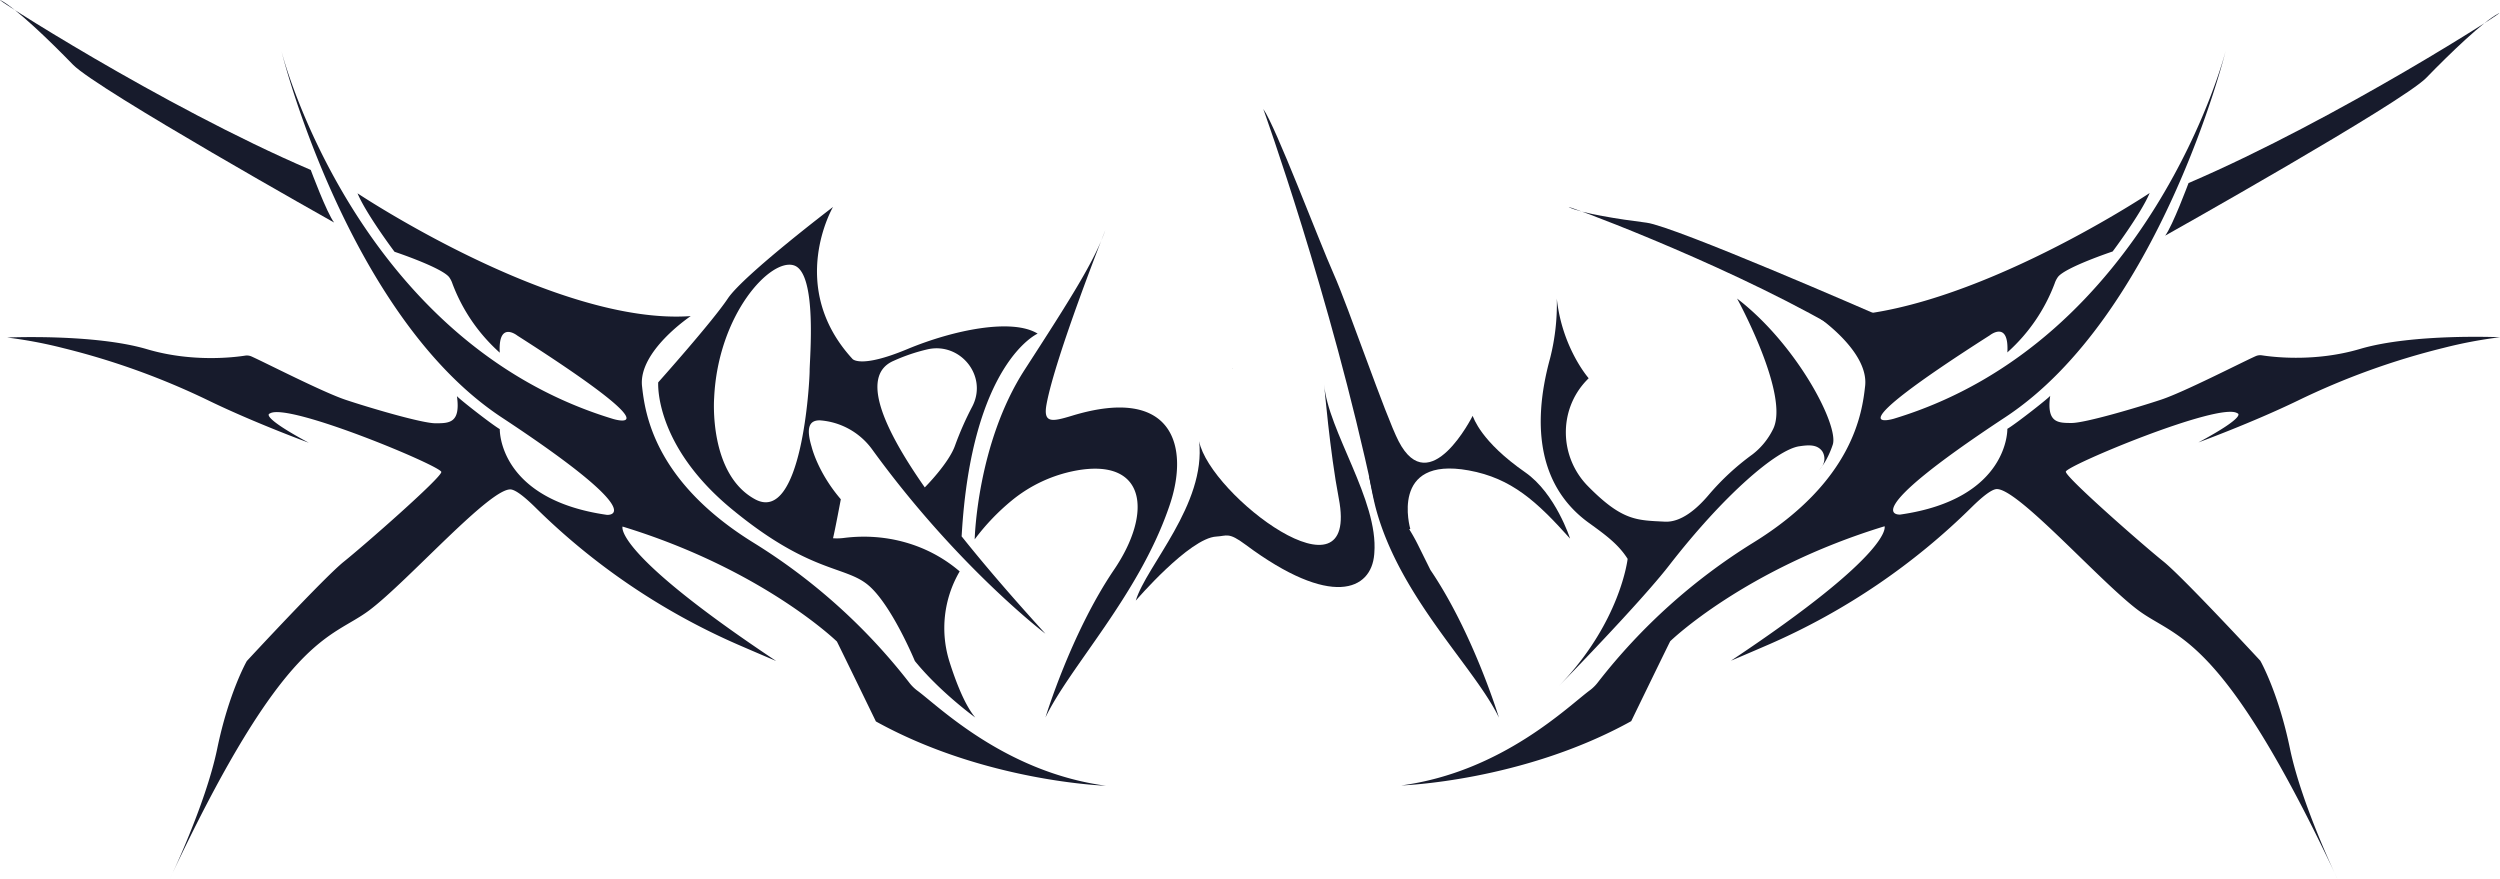<svg fill="#171b2c" xmlns="http://www.w3.org/2000/svg" viewBox="0 0 1282.86 451.2"><path d="M367.6,794S386,756,392,727s15.2-45,15.2-45S447,639,457,631s50-43,50-46-79-36-88-30c0,0-6,1,20,15,0,0-27.56-10.12-50.79-21.35a378.65,378.65,0,0,0-75.09-27.19A230.17,230.17,0,0,0,284.2,516s44.8-2,71.8,6c22.88,6.78,44.33,4.22,50.34,3.29a5.78,5.78,0,0,1,3.28.44C416.93,529,446.26,544.09,458,548c12,4,39,12,46,12s13,0,11-14c-.27.38,17.65,14.5,22,17,0,0-1,36,55,44,0,0,24.52,1.76-54-50-78.86-52-113-187-113-188,0,1,38.74,149,170.22,188.8,0,0,33.78,10.2-49.22-42.8,0,0-10-8-9,9,.08-.07,0-.24-.29-.48a89.7,89.7,0,0,1-24-35.16A12.2,12.2,0,0,0,511,485c-4-5-28-13-28-13,.35.52-14.6-19.41-19-30,0,0,102,68,171,63,0,0-27,18-25,36,1.52,13.7,6.08,48.82,57.53,80.49A302.74,302.74,0,0,1,747,692.94a21.37,21.37,0,0,0,4,4.06c11,8,45,42,97,49,0,0-62-2-118-33,0,0-17-35-20-41,0,0-38-37-110-59,0,0-5.3,13,78.85,69,0,0-8.24-3.47-19.89-8.53A343.05,343.05,0,0,1,555.07,603c-5-4.89-9.36-8.44-12.07-9-10-2-53,47-73,62S427.2,667,367.6,794Z" transform="translate(-280.54 -342.8)"/><path d="M440,430s8.24,22.15,12,27c0,0-121.69-68.31-134-81s-29.32-29-37-33S363,397,440,430Z" transform="translate(-280.54 -342.8)"/><path d="M1480,793.85s-18.4-38-24.4-67-15.2-45-15.2-45-39.8-43-49.8-51-50-43-50-46,79-36,88-30c0,0,6,1-20,15,0,0,27.56-10.12,50.79-21.35a378.65,378.65,0,0,1,75.09-27.19,230.17,230.17,0,0,1,28.92-5.46s-44.8-2-71.8,6c-22.88,6.78-44.33,4.22-50.34,3.29a5.78,5.78,0,0,0-3.28.44c-7.31,3.26-36.64,18.36-48.38,22.27-12,4-39,12-46,12s-13,0-11-14c.27.38-17.65,14.5-22,17,0,0,1,36-55,44,0,0-24.52,1.76,54-50,78.86-52,113-187,113-188,0,1-38.74,149-170.22,188.8,0,0-33.78,10.2,49.22-42.8,0,0,10-8,9,9-.08-.07,0-.24.29-.48a89.7,89.7,0,0,0,24-35.16,12.2,12.2,0,0,1,1.73-3.36c4-5,28-13,28-13-.35.52,14.6-19.41,19-30,0,0-102,68-171,63,0,0,27,18,25,36-1.52,13.7-6.08,48.82-57.53,80.49a302.74,302.74,0,0,0-79.49,71.45,21.37,21.37,0,0,1-4,4.06c-11,8-45,42-97,49,0,0,62-2,118-33,0,0,17-35,20-41,0,0,38-37,110-59,0,0,5.3,13-78.85,69,0,0,8.24-3.47,19.89-8.53a343.05,343.05,0,0,0,103.89-70.49c5-4.89,9.36-8.44,12.07-9,10-2,53,47,73,62S1420.4,666.85,1480,793.85Z" transform="translate(-280.54 -342.8)"/><path d="M1403.58,436.73s-8.24,22.15-12,27c0,0,121.69-68.31,134-81s29.32-29,37-33S1480.58,403.73,1403.58,436.73Z" transform="translate(-280.54 -342.8)"/><path d="M1220.31,509.73s18.4-5.52,23.4-5.45c0,0-104-45.44-118.26-47.21s-33.19-4.8-39.56-7.82S1161.14,476,1220.31,509.73Z" transform="translate(-280.54 -342.8)"/><path d="M728,573.3c43.76,60.35,89,94.7,89,94.7-41-45-110-126-78-140a93.11,93.11,0,0,1,17.75-6c16.44-3.51,30.23,13.25,23.15,28.5-.13.28-.26.56-.4.82a161.63,161.63,0,0,0-8.85,20C767.42,580.61,755,593,755,593c1,4,19,25,19,25,5-89,39-104,39-104-13-8-43-2-67,8s-28,5-28,5c-34-37-10-78-10-78s-46,35-54,47-35.7,43-35.7,43S616,571,656,604s58,29,70,39,24,39,24,39c13,16,31,29,31,29-5.27-6.23-9.86-18-13.2-28.52a57.54,57.54,0,0,1,5.13-46.36L773,636l-.61-.5C756.22,621.92,735,616.23,714,618.79a28.05,28.05,0,0,1-6,.21c1-4,4-20,4-20-12-14-15-27-15-27-3-10-1-13.5,4.1-13.5h.18A36.36,36.36,0,0,1,728,573.3ZM696,533c0,6-4,79-28,66s-21-52-21-52c2-43,29-72,41-68S696,527,696,533Z" transform="translate(-280.54 -342.8)"/><path d="M780.7,619.56s1.12-49.13,25.68-87.09S842.12,476.63,847.7,461c0,0-25.68,64.77-30.15,89.33-1.78,9.81,2.8,8.93,13.16,5.78,51.94-15.79,60.47,15.93,49.84,46.48l-.47,1.34C864.45,648.6,829.28,685.32,817,711c0,0,13.17-43.38,35.17-75.8,20-29.43,16.48-57.53-19.52-50.92a73.19,73.19,0,0,0-32.92,15.34A114,114,0,0,0,780.7,619.56Z" transform="translate(-280.54 -342.8)"/><path d="M895.86,569.23c3.64,32.39-27.11,63.87-32.5,81.77,0,0,27.58-32.15,41.34-32.87,5.49-.29,6.15-2.42,14.93,4.12,44.06,32.82,64.55,23.5,66.08,5.07l.06-.81C987.93,599.52,962,564,960,540c0,0,3,35,7.52,58.51C978.41,655.13,901.41,597,895.86,569.23Z" transform="translate(-280.54 -342.8)"/><path d="M983,587c.15.44,2,11,3.63,17,12.39,45.67,50.8,81.39,63.09,107.07,0,0-13.17-43.38-35.17-75.8l-6.31-12.73a93.13,93.13,0,0,0-10.13-16.1l-6.18-7.89Z" transform="translate(-280.54 -342.8)"/><path d="M913,532.1l0-.1S912.31,531.88,913,532.1Z" transform="translate(-280.54 -342.8)"/><path d="M1221,571c3.28-9.85-18.42-51.49-49.09-75,0,0,27.44,50,18.35,67.24a36.61,36.61,0,0,1-10.5,12.77,128.51,128.51,0,0,0-22.29,20.61c-6.17,7.33-14.3,14.31-22.64,13.87-14.32-.75-21.76-.25-39.45-18.22-14.72-14.95-15.23-39-.76-54.21q.56-.59,1.14-1.17s-13.63-15.45-16.36-40.89a112.6,112.6,0,0,1-3.43,30.62c-10,36.38-4.87,66.58,19.86,84.47C1104,617,1111,622,1115.75,629.58c0,0-3.63,32.71-35.44,65.42,0,0,41.51-42.44,56.69-62,28.36-36.56,55.32-59.51,66.81-61.19,4.51-.66,9.09-1.14,11.78,2.54,0,0,3.41,4.65-1.59,9.65C1214,584,1218,580,1221,571Z" transform="translate(-280.54 -342.8)"/><path d="M928.78,398.71s34.56,95.79,56.36,198.05c2.53,11.88,8.73,19.69,16.29,18.61.47-.07,2.32-1.11,2.79-1.18,0,0-10.92-37.44,30-30,22,4,35,16,52,35,0,0-7.4-23.15-23-34-23-16-26.47-28-27-29,0,0-22,44-38,13-6.72-13-25.77-68.92-33.29-85.76S935.11,407.48,928.78,398.71Z" transform="translate(-280.54 -342.8)"/></svg>